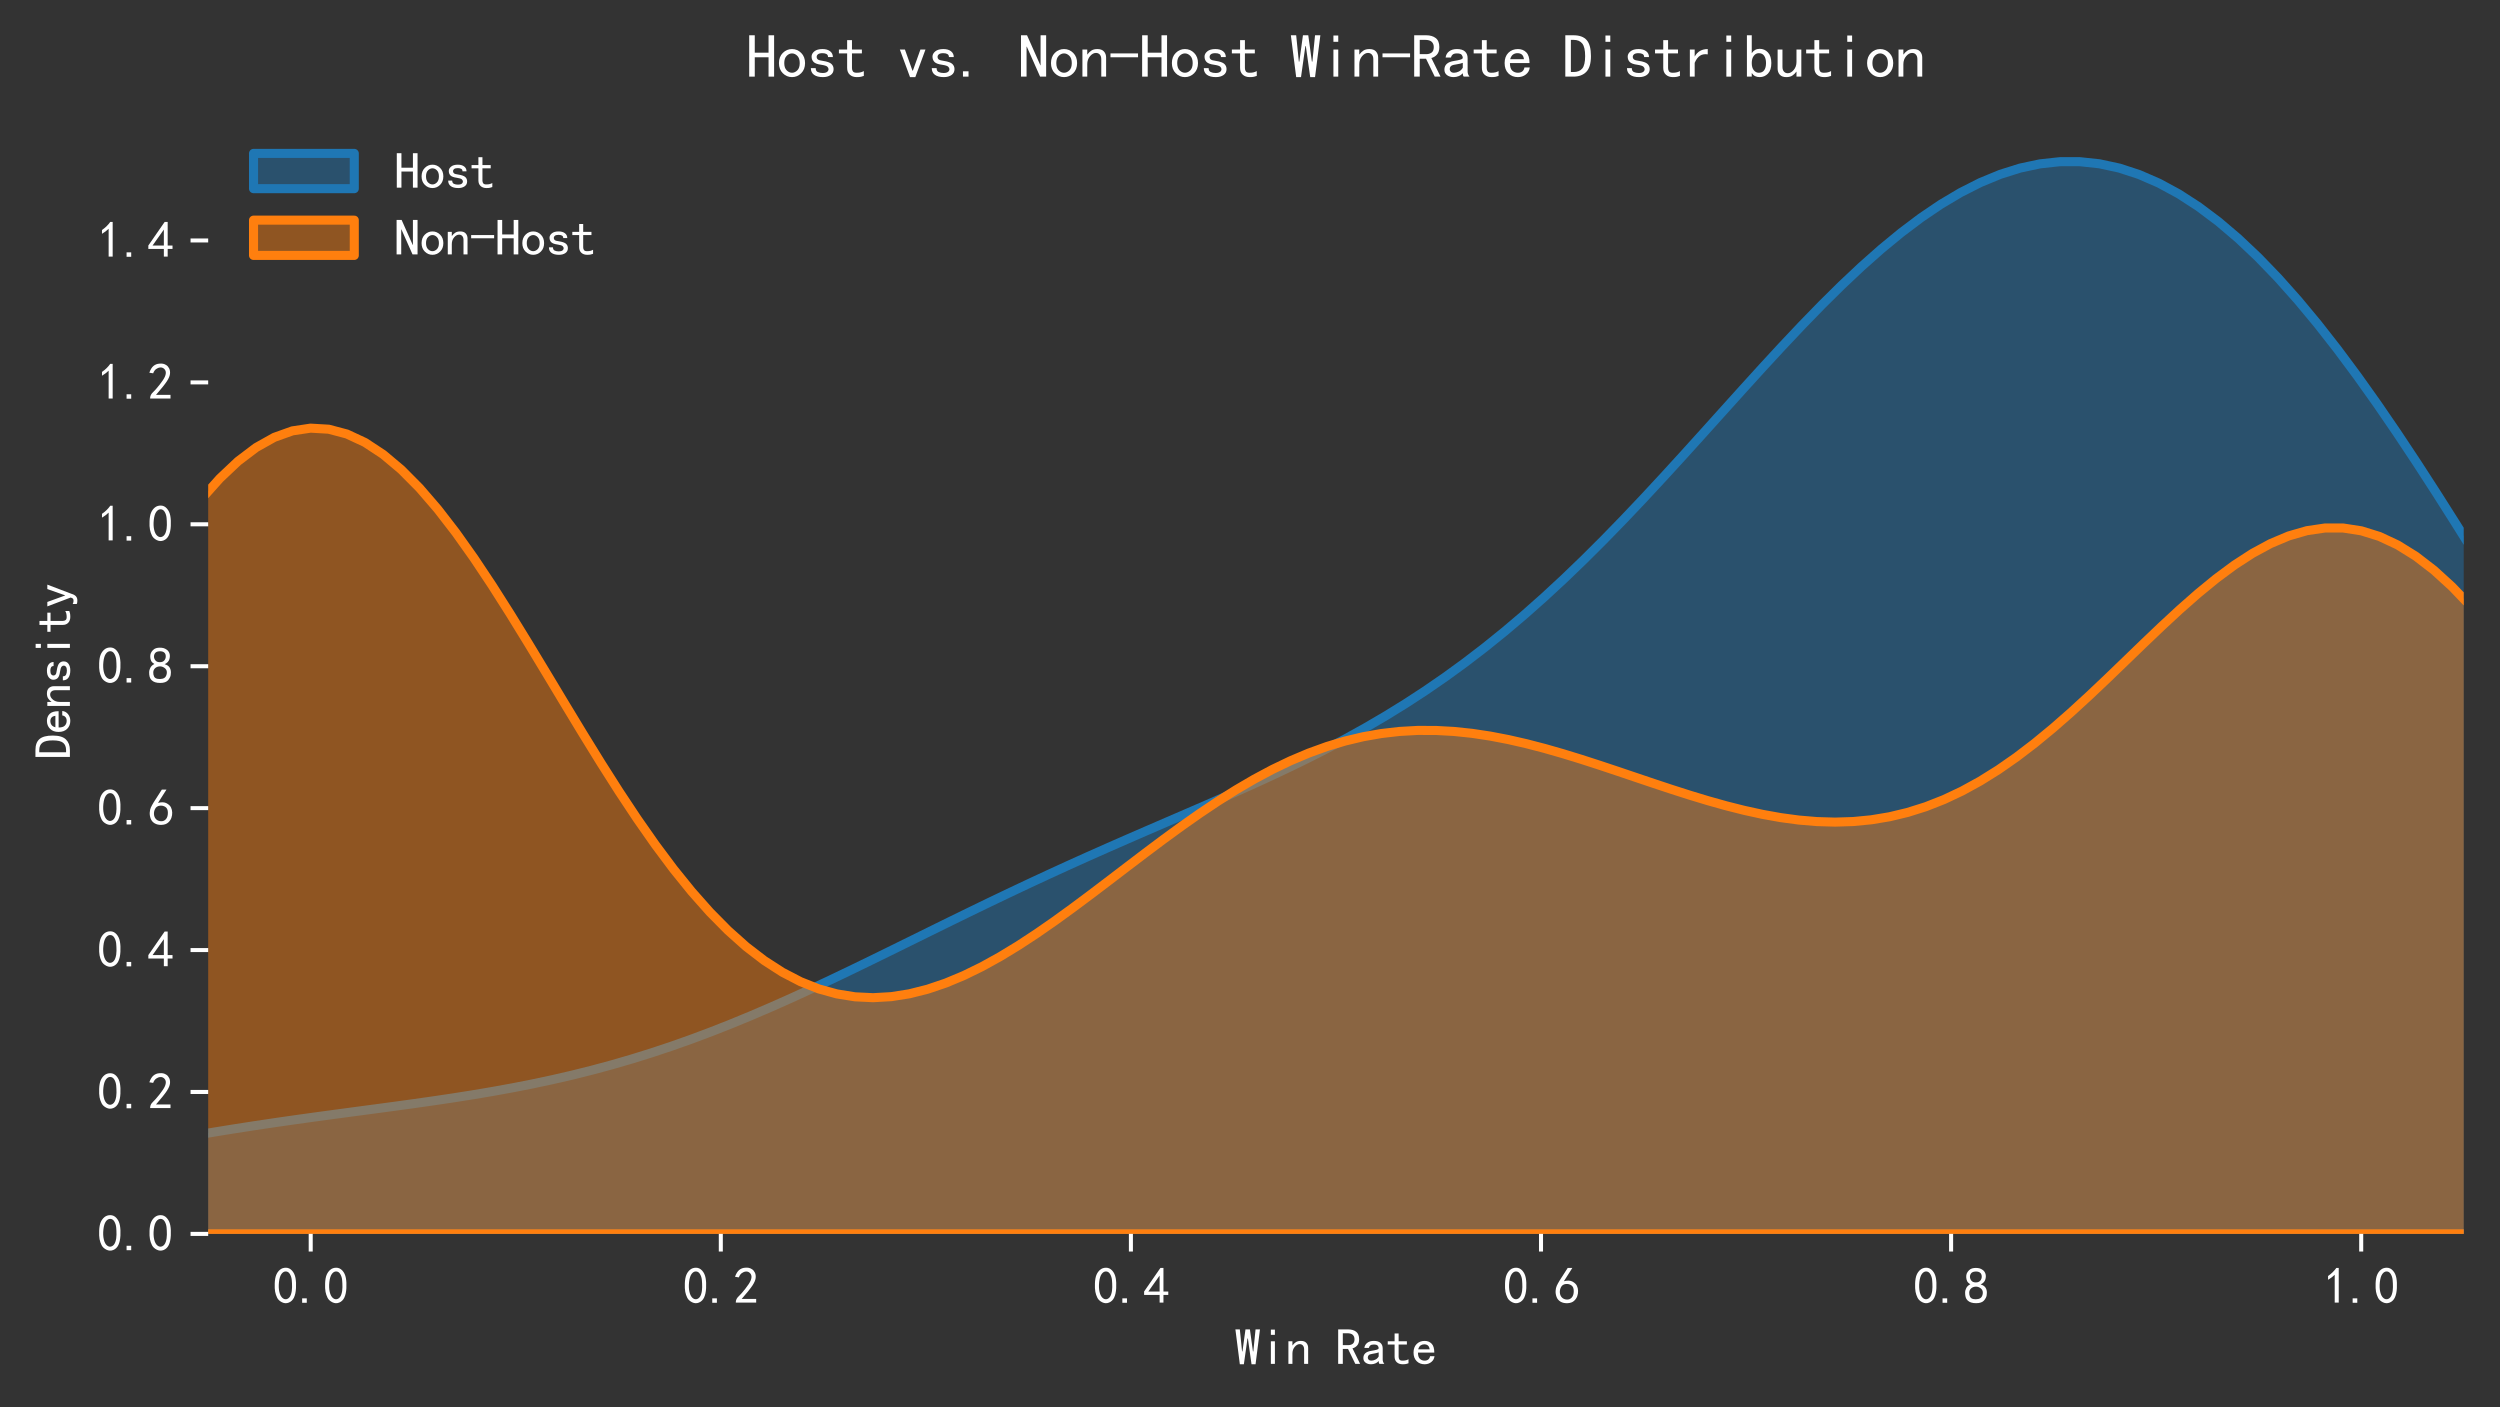 <?xml version="1.0" encoding="utf-8" standalone="no"?>
<!DOCTYPE svg PUBLIC "-//W3C//DTD SVG 1.1//EN"
  "http://www.w3.org/Graphics/SVG/1.1/DTD/svg11.dtd">
<svg xmlns:xlink="http://www.w3.org/1999/xlink" width="496.255pt" height="279.38pt" viewBox="0 0 496.255 279.38" xmlns="http://www.w3.org/2000/svg" version="1.1">
 <rect x="0" y="0" width="496.255" height="279.38" fill="#333333" stroke="none"/>
 <defs>
  <style type="text/css">*{stroke-linejoin: round; stroke-linecap: butt}</style>
 </defs>
 <g id="figure_1">
  <g id="patch_1">
   <path d="M 0 279.38 
L 496.255 279.38 
L 496.255 0 
L 0 0 
L 0 279.38 
z
" style="fill: none"/>
  </g>
  <g id="axes_1">
   <g id="patch_2">
    <path d="M 41.325 244.93 
L 489.055 244.93 
L 489.055 21.45 
L 41.325 21.45 
L 41.325 244.93 
z
" style="fill: none"/>
   </g>
   <g id="FillBetweenPolyCollection_1">
    <path d="M -126.504 244.717 
L -126.504 244.93 
L -122.567 244.93 
L -118.631 244.93 
L -114.694 244.93 
L -110.758 244.93 
L -106.821 244.93 
L -102.884 244.93 
L -98.948 244.93 
L -95.011 244.93 
L -91.074 244.93 
L -87.138 244.93 
L -83.201 244.93 
L -79.265 244.93 
L -75.328 244.93 
L -71.391 244.93 
L -67.455 244.93 
L -63.518 244.93 
L -59.581 244.93 
L -55.645 244.93 
L -51.708 244.93 
L -47.772 244.93 
L -43.835 244.93 
L -39.898 244.93 
L -35.962 244.93 
L -32.025 244.93 
L -28.088 244.93 
L -24.152 244.93 
L -20.215 244.93 
L -16.279 244.93 
L -12.342 244.93 
L -8.405 244.93 
L -4.469 244.93 
L -0.532 244.93 
L 3.405 244.93 
L 7.341 244.93 
L 11.278 244.93 
L 15.214 244.93 
L 19.151 244.93 
L 23.088 244.93 
L 27.024 244.93 
L 30.961 244.93 
L 34.898 244.93 
L 38.834 244.93 
L 42.771 244.93 
L 46.707 244.93 
L 50.644 244.93 
L 54.581 244.93 
L 58.517 244.93 
L 62.454 244.93 
L 66.391 244.93 
L 70.327 244.93 
L 74.264 244.93 
L 78.2 244.93 
L 82.137 244.93 
L 86.074 244.93 
L 90.01 244.93 
L 93.947 244.93 
L 97.884 244.93 
L 101.82 244.93 
L 105.757 244.93 
L 109.693 244.93 
L 113.63 244.93 
L 117.567 244.93 
L 121.503 244.93 
L 125.44 244.93 
L 129.376 244.93 
L 133.313 244.93 
L 137.25 244.93 
L 141.186 244.93 
L 145.123 244.93 
L 149.06 244.93 
L 152.996 244.93 
L 156.933 244.93 
L 160.869 244.93 
L 164.806 244.93 
L 168.743 244.93 
L 172.679 244.93 
L 176.616 244.93 
L 180.553 244.93 
L 184.489 244.93 
L 188.426 244.93 
L 192.362 244.93 
L 196.299 244.93 
L 200.236 244.93 
L 204.172 244.93 
L 208.109 244.93 
L 212.046 244.93 
L 215.982 244.93 
L 219.919 244.93 
L 223.855 244.93 
L 227.792 244.93 
L 231.729 244.93 
L 235.665 244.93 
L 239.602 244.93 
L 243.539 244.93 
L 247.475 244.93 
L 251.412 244.93 
L 255.348 244.93 
L 259.285 244.93 
L 263.222 244.93 
L 267.158 244.93 
L 271.095 244.93 
L 275.032 244.93 
L 278.968 244.93 
L 282.905 244.93 
L 286.841 244.93 
L 290.778 244.93 
L 294.715 244.93 
L 298.651 244.93 
L 302.588 244.93 
L 306.525 244.93 
L 310.461 244.93 
L 314.398 244.93 
L 318.334 244.93 
L 322.271 244.93 
L 326.208 244.93 
L 330.144 244.93 
L 334.081 244.93 
L 338.018 244.93 
L 341.954 244.93 
L 345.891 244.93 
L 349.827 244.93 
L 353.764 244.93 
L 357.701 244.93 
L 361.637 244.93 
L 365.574 244.93 
L 369.511 244.93 
L 373.447 244.93 
L 377.384 244.93 
L 381.32 244.93 
L 385.257 244.93 
L 389.194 244.93 
L 393.13 244.93 
L 397.067 244.93 
L 401.004 244.93 
L 404.94 244.93 
L 408.877 244.93 
L 412.813 244.93 
L 416.75 244.93 
L 420.687 244.93 
L 424.623 244.93 
L 428.56 244.93 
L 432.496 244.93 
L 436.433 244.93 
L 440.37 244.93 
L 444.306 244.93 
L 448.243 244.93 
L 452.18 244.93 
L 456.116 244.93 
L 460.053 244.93 
L 463.989 244.93 
L 467.926 244.93 
L 471.863 244.93 
L 475.799 244.93 
L 479.736 244.93 
L 483.673 244.93 
L 487.609 244.93 
L 491.546 244.93 
L 495.482 244.93 
L 499.419 244.93 
L 503.356 244.93 
L 507.292 244.93 
L 511.229 244.93 
L 515.166 244.93 
L 519.102 244.93 
L 523.039 244.93 
L 526.975 244.93 
L 530.912 244.93 
L 534.849 244.93 
L 538.785 244.93 
L 542.722 244.93 
L 546.659 244.93 
L 550.595 244.93 
L 554.532 244.93 
L 558.468 244.93 
L 562.405 244.93 
L 566.342 244.93 
L 570.278 244.93 
L 574.215 244.93 
L 578.152 244.93 
L 582.088 244.93 
L 586.025 244.93 
L 589.961 244.93 
L 593.898 244.93 
L 597.835 244.93 
L 601.771 244.93 
L 605.708 244.93 
L 609.645 244.93 
L 613.581 244.93 
L 617.518 244.93 
L 621.454 244.93 
L 625.391 244.93 
L 629.328 244.93 
L 633.264 244.93 
L 637.201 244.93 
L 641.138 244.93 
L 645.074 244.93 
L 649.011 244.93 
L 652.947 244.93 
L 656.884 244.93 
L 656.884 243.836 
L 656.884 243.836 
L 652.947 243.609 
L 649.011 243.342 
L 645.074 243.028 
L 641.138 242.661 
L 637.201 242.232 
L 633.264 241.735 
L 629.328 241.16 
L 625.391 240.499 
L 621.454 239.741 
L 617.518 238.877 
L 613.581 237.894 
L 609.645 236.782 
L 605.708 235.529 
L 601.771 234.122 
L 597.835 232.551 
L 593.898 230.802 
L 589.961 228.865 
L 586.025 226.727 
L 582.088 224.378 
L 578.152 221.808 
L 574.215 219.008 
L 570.278 215.97 
L 566.342 212.687 
L 562.405 209.156 
L 558.468 205.372 
L 554.532 201.336 
L 550.595 197.048 
L 546.659 192.511 
L 542.722 187.733 
L 538.785 182.719 
L 534.849 177.482 
L 530.912 172.035 
L 526.975 166.392 
L 523.039 160.573 
L 519.102 154.596 
L 515.166 148.485 
L 511.229 142.263 
L 507.292 135.956 
L 503.356 129.591 
L 499.419 123.197 
L 495.482 116.804 
L 491.546 110.441 
L 487.609 104.14 
L 483.673 97.931 
L 479.736 91.845 
L 475.799 85.913 
L 471.863 80.164 
L 467.926 74.628 
L 463.989 69.332 
L 460.053 64.304 
L 456.116 59.568 
L 452.18 55.149 
L 448.243 51.069 
L 444.306 47.346 
L 440.37 44 
L 436.433 41.045 
L 432.496 38.495 
L 428.56 36.36 
L 424.623 34.649 
L 420.687 33.365 
L 416.75 32.513 
L 412.813 32.092 
L 408.877 32.098 
L 404.94 32.525 
L 401.004 33.363 
L 397.067 34.602 
L 393.13 36.226 
L 389.194 38.218 
L 385.257 40.557 
L 381.32 43.222 
L 377.384 46.188 
L 373.447 49.429 
L 369.511 52.916 
L 365.574 56.621 
L 361.637 60.513 
L 357.701 64.562 
L 353.764 68.736 
L 349.827 73.004 
L 345.891 77.337 
L 341.954 81.705 
L 338.018 86.079 
L 334.081 90.433 
L 330.144 94.741 
L 326.208 98.982 
L 322.271 103.134 
L 318.334 107.18 
L 314.398 111.103 
L 310.461 114.892 
L 306.525 118.536 
L 302.588 122.028 
L 298.651 125.362 
L 294.715 128.538 
L 290.778 131.555 
L 286.841 134.416 
L 282.905 137.126 
L 278.968 139.691 
L 275.032 142.12 
L 271.095 144.423 
L 267.158 146.609 
L 263.222 148.692 
L 259.285 150.683 
L 255.348 152.596 
L 251.412 154.443 
L 247.475 156.236 
L 243.539 157.99 
L 239.602 159.714 
L 235.665 161.421 
L 231.729 163.121 
L 227.792 164.823 
L 223.855 166.535 
L 219.919 168.263 
L 215.982 170.012 
L 212.046 171.787 
L 208.109 173.59 
L 204.172 175.421 
L 200.236 177.28 
L 196.299 179.164 
L 192.362 181.071 
L 188.426 182.995 
L 184.489 184.931 
L 180.553 186.872 
L 176.616 188.811 
L 172.679 190.739 
L 168.743 192.649 
L 164.806 194.531 
L 160.869 196.378 
L 156.933 198.18 
L 152.996 199.93 
L 149.06 201.62 
L 145.123 203.244 
L 141.186 204.795 
L 137.25 206.27 
L 133.313 207.665 
L 129.376 208.977 
L 125.44 210.206 
L 121.503 211.351 
L 117.567 212.414 
L 113.63 213.398 
L 109.693 214.307 
L 105.757 215.146 
L 101.82 215.92 
L 97.884 216.637 
L 93.947 217.302 
L 90.01 217.925 
L 86.074 218.512 
L 82.137 219.073 
L 78.2 219.614 
L 74.264 220.143 
L 70.327 220.668 
L 66.391 221.195 
L 62.454 221.73 
L 58.517 222.278 
L 54.581 222.844 
L 50.644 223.431 
L 46.707 224.041 
L 42.771 224.677 
L 38.834 225.337 
L 34.898 226.023 
L 30.961 226.733 
L 27.024 227.465 
L 23.088 228.216 
L 19.151 228.983 
L 15.214 229.763 
L 11.278 230.551 
L 7.341 231.344 
L 3.405 232.136 
L -0.532 232.924 
L -4.469 233.703 
L -8.405 234.469 
L -12.342 235.218 
L -16.279 235.946 
L -20.215 236.651 
L -24.152 237.328 
L -28.088 237.976 
L -32.025 238.593 
L -35.962 239.177 
L -39.898 239.727 
L -43.835 240.243 
L -47.772 240.723 
L -51.708 241.169 
L -55.645 241.581 
L -59.581 241.959 
L -63.518 242.304 
L -67.455 242.619 
L -71.391 242.904 
L -75.328 243.16 
L -79.265 243.39 
L -83.201 243.596 
L -87.138 243.778 
L -91.074 243.94 
L -95.011 244.082 
L -98.948 244.206 
L -102.884 244.315 
L -106.821 244.409 
L -110.758 244.491 
L -114.694 244.561 
L -118.631 244.622 
L -122.567 244.673 
L -126.504 244.717 
z
" clip-path="url(#p3e0692cc33)" style="fill: #1f77b4; fill-opacity: 0.45; stroke: #1f77b4; stroke-width: 1.8"/>
   </g>
   <g id="FillBetweenPolyCollection_2">
    <path d="M -93.257 243.165 
L -93.257 244.93 
L -89.655 244.93 
L -86.052 244.93 
L -82.45 244.93 
L -78.847 244.93 
L -75.245 244.93 
L -71.642 244.93 
L -68.04 244.93 
L -64.437 244.93 
L -60.835 244.93 
L -57.232 244.93 
L -53.63 244.93 
L -50.027 244.93 
L -46.425 244.93 
L -42.822 244.93 
L -39.22 244.93 
L -35.617 244.93 
L -32.015 244.93 
L -28.412 244.93 
L -24.81 244.93 
L -21.208 244.93 
L -17.605 244.93 
L -14.003 244.93 
L -10.4 244.93 
L -6.798 244.93 
L -3.195 244.93 
L 0.407 244.93 
L 4.01 244.93 
L 7.612 244.93 
L 11.215 244.93 
L 14.817 244.93 
L 18.42 244.93 
L 22.022 244.93 
L 25.625 244.93 
L 29.227 244.93 
L 32.83 244.93 
L 36.432 244.93 
L 40.035 244.93 
L 43.637 244.93 
L 47.24 244.93 
L 50.842 244.93 
L 54.445 244.93 
L 58.047 244.93 
L 61.65 244.93 
L 65.252 244.93 
L 68.855 244.93 
L 72.457 244.93 
L 76.06 244.93 
L 79.662 244.93 
L 83.265 244.93 
L 86.867 244.93 
L 90.47 244.93 
L 94.072 244.93 
L 97.674 244.93 
L 101.277 244.93 
L 104.879 244.93 
L 108.482 244.93 
L 112.084 244.93 
L 115.687 244.93 
L 119.289 244.93 
L 122.892 244.93 
L 126.494 244.93 
L 130.097 244.93 
L 133.699 244.93 
L 137.302 244.93 
L 140.904 244.93 
L 144.507 244.93 
L 148.109 244.93 
L 151.712 244.93 
L 155.314 244.93 
L 158.917 244.93 
L 162.519 244.93 
L 166.122 244.93 
L 169.724 244.93 
L 173.327 244.93 
L 176.929 244.93 
L 180.532 244.93 
L 184.134 244.93 
L 187.737 244.93 
L 191.339 244.93 
L 194.942 244.93 
L 198.544 244.93 
L 202.147 244.93 
L 205.749 244.93 
L 209.351 244.93 
L 212.954 244.93 
L 216.556 244.93 
L 220.159 244.93 
L 223.761 244.93 
L 227.364 244.93 
L 230.966 244.93 
L 234.569 244.93 
L 238.171 244.93 
L 241.774 244.93 
L 245.376 244.93 
L 248.979 244.93 
L 252.581 244.93 
L 256.184 244.93 
L 259.786 244.93 
L 263.389 244.93 
L 266.991 244.93 
L 270.594 244.93 
L 274.196 244.93 
L 277.799 244.93 
L 281.401 244.93 
L 285.004 244.93 
L 288.606 244.93 
L 292.209 244.93 
L 295.811 244.93 
L 299.414 244.93 
L 303.016 244.93 
L 306.619 244.93 
L 310.221 244.93 
L 313.824 244.93 
L 317.426 244.93 
L 321.029 244.93 
L 324.631 244.93 
L 328.233 244.93 
L 331.836 244.93 
L 335.438 244.93 
L 339.041 244.93 
L 342.643 244.93 
L 346.246 244.93 
L 349.848 244.93 
L 353.451 244.93 
L 357.053 244.93 
L 360.656 244.93 
L 364.258 244.93 
L 367.861 244.93 
L 371.463 244.93 
L 375.066 244.93 
L 378.668 244.93 
L 382.271 244.93 
L 385.873 244.93 
L 389.476 244.93 
L 393.078 244.93 
L 396.681 244.93 
L 400.283 244.93 
L 403.886 244.93 
L 407.488 244.93 
L 411.091 244.93 
L 414.693 244.93 
L 418.296 244.93 
L 421.898 244.93 
L 425.501 244.93 
L 429.103 244.93 
L 432.706 244.93 
L 436.308 244.93 
L 439.91 244.93 
L 443.513 244.93 
L 447.115 244.93 
L 450.718 244.93 
L 454.32 244.93 
L 457.923 244.93 
L 461.525 244.93 
L 465.128 244.93 
L 468.73 244.93 
L 472.333 244.93 
L 475.935 244.93 
L 479.538 244.93 
L 483.14 244.93 
L 486.743 244.93 
L 490.345 244.93 
L 493.948 244.93 
L 497.55 244.93 
L 501.153 244.93 
L 504.755 244.93 
L 508.358 244.93 
L 511.96 244.93 
L 515.563 244.93 
L 519.165 244.93 
L 522.768 244.93 
L 526.37 244.93 
L 529.973 244.93 
L 533.575 244.93 
L 537.178 244.93 
L 540.78 244.93 
L 544.383 244.93 
L 547.985 244.93 
L 551.588 244.93 
L 555.19 244.93 
L 558.792 244.93 
L 562.395 244.93 
L 565.997 244.93 
L 569.6 244.93 
L 573.202 244.93 
L 576.805 244.93 
L 580.407 244.93 
L 584.01 244.93 
L 587.612 244.93 
L 591.215 244.93 
L 594.817 244.93 
L 598.42 244.93 
L 602.022 244.93 
L 605.625 244.93 
L 609.227 244.93 
L 612.83 244.93 
L 616.432 244.93 
L 620.035 244.93 
L 623.637 244.93 
L 623.637 243.45 
L 623.637 243.45 
L 620.035 243.109 
L 616.432 242.702 
L 612.83 242.216 
L 609.227 241.641 
L 605.625 240.963 
L 602.022 240.169 
L 598.42 239.243 
L 594.817 238.169 
L 591.215 236.933 
L 587.612 235.516 
L 584.01 233.901 
L 580.407 232.072 
L 576.805 230.013 
L 573.202 227.707 
L 569.6 225.141 
L 565.997 222.302 
L 562.395 219.182 
L 558.792 215.772 
L 555.19 212.07 
L 551.588 208.077 
L 547.985 203.797 
L 544.383 199.241 
L 540.78 194.425 
L 537.178 189.368 
L 533.575 184.098 
L 529.973 178.646 
L 526.37 173.051 
L 522.768 167.354 
L 519.165 161.603 
L 515.563 155.849 
L 511.96 150.147 
L 508.358 144.554 
L 504.755 139.127 
L 501.153 133.925 
L 497.55 129.005 
L 493.948 124.422 
L 490.345 120.228 
L 486.743 116.469 
L 483.14 113.185 
L 479.538 110.411 
L 475.935 108.174 
L 472.333 106.49 
L 468.73 105.369 
L 465.128 104.811 
L 461.525 104.808 
L 457.923 105.34 
L 454.32 106.381 
L 450.718 107.898 
L 447.115 109.848 
L 443.513 112.185 
L 439.91 114.856 
L 436.308 117.807 
L 432.706 120.978 
L 429.103 124.31 
L 425.501 127.746 
L 421.898 131.226 
L 418.296 134.698 
L 414.693 138.108 
L 411.091 141.411 
L 407.488 144.565 
L 403.886 147.532 
L 400.283 150.283 
L 396.681 152.792 
L 393.078 155.042 
L 389.476 157.019 
L 385.873 158.716 
L 382.271 160.132 
L 378.668 161.267 
L 375.066 162.13 
L 371.463 162.729 
L 367.861 163.078 
L 364.258 163.191 
L 360.656 163.086 
L 357.053 162.781 
L 353.451 162.295 
L 349.848 161.648 
L 346.246 160.86 
L 342.643 159.951 
L 339.041 158.941 
L 335.438 157.85 
L 331.836 156.698 
L 328.233 155.504 
L 324.631 154.288 
L 321.029 153.071 
L 317.426 151.87 
L 313.824 150.706 
L 310.221 149.599 
L 306.619 148.567 
L 303.016 147.63 
L 299.414 146.806 
L 295.811 146.114 
L 292.209 145.57 
L 288.606 145.193 
L 285.004 144.995 
L 281.401 144.991 
L 277.799 145.192 
L 274.196 145.606 
L 270.594 146.241 
L 266.991 147.1 
L 263.389 148.182 
L 259.786 149.487 
L 256.184 151.008 
L 252.581 152.737 
L 248.979 154.662 
L 245.376 156.767 
L 241.774 159.035 
L 238.171 161.447 
L 234.569 163.978 
L 230.966 166.605 
L 227.364 169.302 
L 223.761 172.041 
L 220.159 174.792 
L 216.556 177.526 
L 212.954 180.213 
L 209.351 182.823 
L 205.749 185.324 
L 202.147 187.685 
L 198.544 189.877 
L 194.942 191.869 
L 191.339 193.633 
L 187.737 195.138 
L 184.134 196.358 
L 180.532 197.266 
L 176.929 197.836 
L 173.327 198.044 
L 169.724 197.87 
L 166.122 197.293 
L 162.519 196.296 
L 158.917 194.867 
L 155.314 192.995 
L 151.712 190.674 
L 148.109 187.905 
L 144.507 184.691 
L 140.904 181.043 
L 137.302 176.977 
L 133.699 172.518 
L 130.097 167.694 
L 126.494 162.544 
L 122.892 157.112 
L 119.289 151.448 
L 115.687 145.61 
L 112.084 139.662 
L 108.482 133.671 
L 104.879 127.71 
L 101.277 121.856 
L 97.674 116.184 
L 94.072 110.774 
L 90.47 105.701 
L 86.867 101.041 
L 83.265 96.862 
L 79.662 93.231 
L 76.06 90.204 
L 72.457 87.831 
L 68.855 86.152 
L 65.252 85.198 
L 61.65 84.987 
L 58.047 85.527 
L 54.445 86.815 
L 50.842 88.835 
L 47.24 91.563 
L 43.637 94.963 
L 40.035 98.988 
L 36.432 103.587 
L 32.83 108.698 
L 29.227 114.257 
L 25.625 120.192 
L 22.022 126.432 
L 18.42 132.903 
L 14.817 139.533 
L 11.215 146.25 
L 7.612 152.985 
L 4.01 159.676 
L 0.407 166.262 
L -3.195 172.691 
L -6.798 178.916 
L -10.4 184.897 
L -14.003 190.601 
L -17.605 196.001 
L -21.208 201.078 
L -24.81 205.819 
L -28.412 210.217 
L -32.015 214.269 
L -35.617 217.98 
L -39.22 221.357 
L -42.822 224.41 
L -46.425 227.155 
L -50.027 229.607 
L -53.63 231.785 
L -57.232 233.708 
L -60.835 235.397 
L -64.437 236.87 
L -68.04 238.149 
L -71.642 239.253 
L -75.245 240.2 
L -78.847 241.008 
L -82.45 241.694 
L -86.052 242.273 
L -89.655 242.759 
L -93.257 243.165 
z
" clip-path="url(#p3e0692cc33)" style="fill: #ff7f0e; fill-opacity: 0.45; stroke: #ff7f0e; stroke-width: 1.8"/>
   </g>
   <g id="matplotlib.axis_1">
    <g id="xtick_1">
     <g id="line2d_1">
      <defs>
       <path id="m5b43a4d000" d="M 0 0 
L 0 3.5 
" style="stroke: #ffffff; stroke-width: 0.8"/>
      </defs>
      <g>
       <use xlink:href="#m5b43a4d000" x="61.676" y="244.93" style="fill: #ffffff; stroke: #ffffff; stroke-width: 0.8"/>
      </g>
     </g>
     <g id="text_1">
      <!-- 0.0 -->
      <g style="fill: #ffffff" transform="translate(54.176 258.805) scale(0.1 -0.1)">
       <defs>
        <path id="SimHei-30" d="M 225 2537 
Q 250 3200 412 3587 
Q 575 3975 875 4225 
Q 1175 4475 1612 4475 
Q 2050 4475 2375 4112 
Q 2700 3750 2800 3200 
Q 2900 2650 2862 1937 
Q 2825 1225 2612 775 
Q 2400 325 1975 150 
Q 1550 -25 1125 187 
Q 700 400 525 750 
Q 350 1100 275 1487 
Q 200 1875 225 2537 
z
M 750 2687 
Q 675 2000 800 1462 
Q 925 925 1212 700 
Q 1500 475 1800 612 
Q 2100 750 2237 1162 
Q 2375 1575 2375 2062 
Q 2375 2550 2337 2950 
Q 2300 3350 2112 3675 
Q 1925 4000 1612 4012 
Q 1300 4025 1062 3700 
Q 825 3375 750 2687 
z
" transform="scale(0.016)"/>
        <path id="SimHei-2e" d="M 1075 125 
L 500 125 
L 500 675 
L 1075 675 
L 1075 125 
z
" transform="scale(0.016)"/>
       </defs>
       <use xlink:href="#SimHei-30"/>
       <use xlink:href="#SimHei-2e" transform="translate(50 0)"/>
       <use xlink:href="#SimHei-30" transform="translate(100 0)"/>
      </g>
     </g>
    </g>
    <g id="xtick_2">
     <g id="line2d_2">
      <g>
       <use xlink:href="#m5b43a4d000" x="143.082" y="244.93" style="fill: #ffffff; stroke: #ffffff; stroke-width: 0.8"/>
      </g>
     </g>
     <g id="text_2">
      <!-- 0.2 -->
      <g style="fill: #ffffff" transform="translate(135.582 258.805) scale(0.1 -0.1)">
       <defs>
        <path id="SimHei-32" d="M 300 250 
Q 325 625 650 925 
Q 975 1225 1475 1862 
Q 1975 2500 2125 2850 
Q 2275 3200 2237 3450 
Q 2200 3700 2000 3862 
Q 1800 4025 1537 4000 
Q 1275 3975 1037 3800 
Q 800 3625 675 3275 
L 200 3350 
Q 400 3925 712 4187 
Q 1025 4450 1450 4475 
Q 1700 4500 1900 4462 
Q 2100 4425 2312 4287 
Q 2525 4150 2662 3875 
Q 2800 3600 2762 3212 
Q 2725 2825 2375 2287 
Q 2025 1750 1025 600 
L 2825 600 
L 2825 150 
L 300 150 
L 300 250 
z
" transform="scale(0.016)"/>
       </defs>
       <use xlink:href="#SimHei-30"/>
       <use xlink:href="#SimHei-2e" transform="translate(50 0)"/>
       <use xlink:href="#SimHei-32" transform="translate(100 0)"/>
      </g>
     </g>
    </g>
    <g id="xtick_3">
     <g id="line2d_3">
      <g>
       <use xlink:href="#m5b43a4d000" x="224.487" y="244.93" style="fill: #ffffff; stroke: #ffffff; stroke-width: 0.8"/>
      </g>
     </g>
     <g id="text_3">
      <!-- 0.4 -->
      <g style="fill: #ffffff" transform="translate(216.987 258.805) scale(0.1 -0.1)">
       <defs>
        <path id="SimHei-34" d="M 2000 1100 
L 75 1100 
L 75 1525 
L 2100 4450 
L 2475 4450 
L 2475 1525 
L 3075 1525 
L 3075 1100 
L 2475 1100 
L 2475 150 
L 2000 150 
L 2000 1100 
z
M 2000 1525 
L 2000 3500 
L 600 1525 
L 2000 1525 
z
" transform="scale(0.016)"/>
       </defs>
       <use xlink:href="#SimHei-30"/>
       <use xlink:href="#SimHei-2e" transform="translate(50 0)"/>
       <use xlink:href="#SimHei-34" transform="translate(100 0)"/>
      </g>
     </g>
    </g>
    <g id="xtick_4">
     <g id="line2d_4">
      <g>
       <use xlink:href="#m5b43a4d000" x="305.893" y="244.93" style="fill: #ffffff; stroke: #ffffff; stroke-width: 0.8"/>
      </g>
     </g>
     <g id="text_4">
      <!-- 0.6 -->
      <g style="fill: #ffffff" transform="translate(298.393 258.805) scale(0.1 -0.1)">
       <defs>
        <path id="SimHei-36" d="M 250 1612 
Q 275 1975 387 2225 
Q 500 2475 725 2850 
L 1750 4450 
L 2325 4450 
L 1275 2800 
Q 1950 2975 2350 2750 
Q 2750 2525 2887 2237 
Q 3025 1950 3037 1612 
Q 3050 1275 2937 950 
Q 2825 625 2537 362 
Q 2250 100 1737 75 
Q 1225 50 862 262 
Q 500 475 362 862 
Q 225 1250 250 1612 
z
M 1025 787 
Q 1250 550 1625 525 
Q 2000 500 2250 775 
Q 2500 1050 2500 1575 
Q 2500 2100 2187 2300 
Q 1875 2500 1487 2450 
Q 1100 2400 925 2075 
Q 750 1750 775 1387 
Q 800 1025 1025 787 
z
" transform="scale(0.016)"/>
       </defs>
       <use xlink:href="#SimHei-30"/>
       <use xlink:href="#SimHei-2e" transform="translate(50 0)"/>
       <use xlink:href="#SimHei-36" transform="translate(100 0)"/>
      </g>
     </g>
    </g>
    <g id="xtick_5">
     <g id="line2d_5">
      <g>
       <use xlink:href="#m5b43a4d000" x="387.298" y="244.93" style="fill: #ffffff; stroke: #ffffff; stroke-width: 0.8"/>
      </g>
     </g>
     <g id="text_5">
      <!-- 0.8 -->
      <g style="fill: #ffffff" transform="translate(379.798 258.805) scale(0.1 -0.1)">
       <defs>
        <path id="SimHei-38" d="M 175 1375 
Q 175 1675 325 1962 
Q 475 2250 825 2425 
Q 525 2600 425 2812 
Q 325 3025 312 3300 
Q 300 3575 387 3775 
Q 475 3975 650 4150 
Q 825 4325 1037 4387 
Q 1250 4450 1500 4450 
Q 1750 4450 1950 4400 
Q 2150 4350 2375 4187 
Q 2600 4025 2700 3725 
Q 2800 3425 2687 3025 
Q 2575 2625 2100 2400 
Q 2525 2275 2700 2012 
Q 2875 1750 2875 1375 
Q 2875 1000 2762 775 
Q 2650 550 2512 400 
Q 2375 250 2137 162 
Q 1900 75 1537 75 
Q 1175 75 912 162 
Q 650 250 475 425 
Q 300 600 237 837 
Q 175 1075 175 1375 
z
M 687 1400 
Q 675 1100 787 875 
Q 900 650 1200 587 
Q 1500 525 1825 600 
Q 2150 675 2275 950 
Q 2400 1225 2362 1500 
Q 2325 1775 2050 1962 
Q 1775 2150 1450 2125 
Q 1125 2100 912 1900 
Q 700 1700 687 1400 
z
M 775 3350 
Q 775 3100 950 2875 
Q 1125 2650 1500 2650 
Q 1875 2650 2062 2875 
Q 2250 3100 2237 3412 
Q 2225 3725 2012 3875 
Q 1800 4025 1437 4000 
Q 1075 3975 925 3787 
Q 775 3600 775 3350 
z
" transform="scale(0.016)"/>
       </defs>
       <use xlink:href="#SimHei-30"/>
       <use xlink:href="#SimHei-2e" transform="translate(50 0)"/>
       <use xlink:href="#SimHei-38" transform="translate(100 0)"/>
      </g>
     </g>
    </g>
    <g id="xtick_6">
     <g id="line2d_6">
      <g>
       <use xlink:href="#m5b43a4d000" x="468.704" y="244.93" style="fill: #ffffff; stroke: #ffffff; stroke-width: 0.8"/>
      </g>
     </g>
     <g id="text_6">
      <!-- 1.0 -->
      <g style="fill: #ffffff" transform="translate(461.204 258.805) scale(0.1 -0.1)">
       <defs>
        <path id="SimHei-31" d="M 1400 3600 
Q 1075 3275 575 2975 
L 575 3450 
Q 1200 3875 1600 4450 
L 1900 4450 
L 1900 150 
L 1400 150 
L 1400 3600 
z
" transform="scale(0.016)"/>
       </defs>
       <use xlink:href="#SimHei-31"/>
       <use xlink:href="#SimHei-2e" transform="translate(50 0)"/>
       <use xlink:href="#SimHei-30" transform="translate(100 0)"/>
      </g>
     </g>
    </g>
    <g id="text_7">
     <!-- Win Rate -->
     <g style="fill: #ffffff" transform="translate(245.19 270.93) scale(0.1 -0.1)">
      <defs>
       <path id="SimHei-57" d="M 3075 4400 
L 2525 75 
L 2025 75 
L 1575 3275 
L 1525 3275 
L 1075 75 
L 575 75 
L 25 4400 
L 575 4400 
L 850 1675 
L 900 1675 
L 1275 4400 
L 1825 4400 
L 2200 1675 
L 2250 1675 
L 2525 4400 
L 3075 4400 
z
" transform="scale(0.016)"/>
       <path id="SimHei-69" d="M 1800 3725 
L 1300 3725 
L 1300 4375 
L 1800 4375 
L 1800 3725 
z
M 1800 125 
L 1300 125 
L 1300 2925 
L 1800 2925 
L 1800 125 
z
" transform="scale(0.016)"/>
       <path id="SimHei-6e" d="M 2800 125 
L 2300 125 
L 2300 1925 
Q 2300 2225 2150 2400 
Q 2000 2575 1750 2575 
Q 1425 2575 1137 2237 
Q 850 1900 850 1400 
L 850 125 
L 350 125 
L 350 2925 
L 850 2925 
L 850 2400 
Q 1050 2675 1287 2825 
Q 1525 2975 1900 2975 
Q 2350 2975 2575 2725 
Q 2800 2475 2800 2100 
L 2800 125 
z
" transform="scale(0.016)"/>
       <path id="SimHei-20" transform="scale(0.016)"/>
       <path id="SimHei-52" d="M 3000 125 
L 2400 125 
L 1500 1975 
L 850 1975 
L 850 125 
L 275 125 
L 275 4400 
L 1525 4400 
Q 2125 4400 2500 4112 
Q 2875 3825 2875 3175 
Q 2875 2675 2625 2400 
Q 2375 2125 2050 2050 
L 3000 125 
z
M 2300 3175 
Q 2300 3525 2087 3725 
Q 1875 3925 1400 3925 
L 850 3925 
L 850 2450 
L 1550 2450 
Q 1850 2450 2075 2612 
Q 2300 2775 2300 3175 
z
" transform="scale(0.016)"/>
       <path id="SimHei-61" d="M 2875 125 
L 2275 125 
Q 2225 175 2200 262 
Q 2175 350 2175 475 
Q 2000 275 1750 175 
Q 1500 75 1225 75 
Q 825 75 550 275 
Q 275 475 275 850 
Q 275 1225 525 1450 
Q 775 1675 1300 1750 
Q 1650 1800 1912 1875 
Q 2175 1950 2175 2075 
Q 2175 2225 2062 2375 
Q 1950 2525 1575 2525 
Q 1275 2525 1137 2412 
Q 1000 2300 950 2100 
L 400 2100 
Q 450 2500 762 2737 
Q 1075 2975 1575 2975 
Q 2125 2975 2400 2725 
Q 2675 2475 2675 2025 
L 2675 650 
Q 2675 500 2725 375 
Q 2775 250 2875 125 
z
M 2175 1050 
L 2175 1550 
Q 2025 1500 1887 1462 
Q 1750 1425 1425 1375 
Q 1050 1325 937 1200 
Q 825 1075 825 900 
Q 825 750 937 637 
Q 1050 525 1275 525 
Q 1500 525 1762 650 
Q 2025 775 2175 1050 
z
" transform="scale(0.016)"/>
       <path id="SimHei-74" d="M 2750 200 
Q 2625 150 2462 112 
Q 2300 75 2025 75 
Q 1575 75 1300 325 
Q 1025 575 1025 1025 
L 1025 2525 
L 175 2525 
L 175 2925 
L 1025 2925 
L 1025 3900 
L 1525 3900 
L 1525 2925 
L 2550 2925 
L 2550 2525 
L 1525 2525 
L 1525 1000 
Q 1525 800 1625 662 
Q 1725 525 2000 525 
Q 2275 525 2450 575 
Q 2625 625 2750 700 
L 2750 200 
z
" transform="scale(0.016)"/>
       <path id="SimHei-65" d="M 2850 1075 
Q 2800 625 2450 350 
Q 2100 75 1625 75 
Q 1025 75 637 462 
Q 250 850 250 1525 
Q 250 2200 637 2587 
Q 1025 2975 1625 2975 
Q 2150 2975 2487 2637 
Q 2825 2300 2825 1525 
L 800 1525 
Q 800 975 1037 750 
Q 1275 525 1625 525 
Q 1900 525 2075 662 
Q 2250 800 2300 1075 
L 2850 1075 
z
M 2250 1925 
Q 2200 2275 2025 2412 
Q 1850 2550 1575 2550 
Q 1325 2550 1125 2412 
Q 925 2275 825 1925 
L 2250 1925 
z
" transform="scale(0.016)"/>
      </defs>
      <use xlink:href="#SimHei-57"/>
      <use xlink:href="#SimHei-69" transform="translate(50 0)"/>
      <use xlink:href="#SimHei-6e" transform="translate(100 0)"/>
      <use xlink:href="#SimHei-20" transform="translate(150 0)"/>
      <use xlink:href="#SimHei-52" transform="translate(200 0)"/>
      <use xlink:href="#SimHei-61" transform="translate(250 0)"/>
      <use xlink:href="#SimHei-74" transform="translate(300 0)"/>
      <use xlink:href="#SimHei-65" transform="translate(350 0)"/>
     </g>
    </g>
   </g>
   <g id="matplotlib.axis_2">
    <g id="ytick_1">
     <g id="line2d_7">
      <defs>
       <path id="m1995fcc761" d="M 0 0 
L -3.5 0 
" style="stroke: #ffffff; stroke-width: 0.8"/>
      </defs>
      <g>
       <use xlink:href="#m1995fcc761" x="41.325" y="244.93" style="fill: #ffffff; stroke: #ffffff; stroke-width: 0.8"/>
      </g>
     </g>
     <g id="text_8">
      <!-- 0.0 -->
      <g style="fill: #ffffff" transform="translate(19.325 248.368) scale(0.1 -0.1)">
       <use xlink:href="#SimHei-30"/>
       <use xlink:href="#SimHei-2e" transform="translate(50 0)"/>
       <use xlink:href="#SimHei-30" transform="translate(100 0)"/>
      </g>
     </g>
    </g>
    <g id="ytick_2">
     <g id="line2d_8">
      <g>
       <use xlink:href="#m1995fcc761" x="41.325" y="216.759" style="fill: #ffffff; stroke: #ffffff; stroke-width: 0.8"/>
      </g>
     </g>
     <g id="text_9">
      <!-- 0.2 -->
      <g style="fill: #ffffff" transform="translate(19.325 220.197) scale(0.1 -0.1)">
       <use xlink:href="#SimHei-30"/>
       <use xlink:href="#SimHei-2e" transform="translate(50 0)"/>
       <use xlink:href="#SimHei-32" transform="translate(100 0)"/>
      </g>
     </g>
    </g>
    <g id="ytick_3">
     <g id="line2d_9">
      <g>
       <use xlink:href="#m1995fcc761" x="41.325" y="188.589" style="fill: #ffffff; stroke: #ffffff; stroke-width: 0.8"/>
      </g>
     </g>
     <g id="text_10">
      <!-- 0.4 -->
      <g style="fill: #ffffff" transform="translate(19.325 192.026) scale(0.1 -0.1)">
       <use xlink:href="#SimHei-30"/>
       <use xlink:href="#SimHei-2e" transform="translate(50 0)"/>
       <use xlink:href="#SimHei-34" transform="translate(100 0)"/>
      </g>
     </g>
    </g>
    <g id="ytick_4">
     <g id="line2d_10">
      <g>
       <use xlink:href="#m1995fcc761" x="41.325" y="160.418" style="fill: #ffffff; stroke: #ffffff; stroke-width: 0.8"/>
      </g>
     </g>
     <g id="text_11">
      <!-- 0.6 -->
      <g style="fill: #ffffff" transform="translate(19.325 163.856) scale(0.1 -0.1)">
       <use xlink:href="#SimHei-30"/>
       <use xlink:href="#SimHei-2e" transform="translate(50 0)"/>
       <use xlink:href="#SimHei-36" transform="translate(100 0)"/>
      </g>
     </g>
    </g>
    <g id="ytick_5">
     <g id="line2d_11">
      <g>
       <use xlink:href="#m1995fcc761" x="41.325" y="132.247" style="fill: #ffffff; stroke: #ffffff; stroke-width: 0.8"/>
      </g>
     </g>
     <g id="text_12">
      <!-- 0.8 -->
      <g style="fill: #ffffff" transform="translate(19.325 135.685) scale(0.1 -0.1)">
       <use xlink:href="#SimHei-30"/>
       <use xlink:href="#SimHei-2e" transform="translate(50 0)"/>
       <use xlink:href="#SimHei-38" transform="translate(100 0)"/>
      </g>
     </g>
    </g>
    <g id="ytick_6">
     <g id="line2d_12">
      <g>
       <use xlink:href="#m1995fcc761" x="41.325" y="104.077" style="fill: #ffffff; stroke: #ffffff; stroke-width: 0.8"/>
      </g>
     </g>
     <g id="text_13">
      <!-- 1.0 -->
      <g style="fill: #ffffff" transform="translate(19.325 107.514) scale(0.1 -0.1)">
       <use xlink:href="#SimHei-31"/>
       <use xlink:href="#SimHei-2e" transform="translate(50 0)"/>
       <use xlink:href="#SimHei-30" transform="translate(100 0)"/>
      </g>
     </g>
    </g>
    <g id="ytick_7">
     <g id="line2d_13">
      <g>
       <use xlink:href="#m1995fcc761" x="41.325" y="75.906" style="fill: #ffffff; stroke: #ffffff; stroke-width: 0.8"/>
      </g>
     </g>
     <g id="text_14">
      <!-- 1.2 -->
      <g style="fill: #ffffff" transform="translate(19.325 79.344) scale(0.1 -0.1)">
       <use xlink:href="#SimHei-31"/>
       <use xlink:href="#SimHei-2e" transform="translate(50 0)"/>
       <use xlink:href="#SimHei-32" transform="translate(100 0)"/>
      </g>
     </g>
    </g>
    <g id="ytick_8">
     <g id="line2d_14">
      <g>
       <use xlink:href="#m1995fcc761" x="41.325" y="47.736" style="fill: #ffffff; stroke: #ffffff; stroke-width: 0.8"/>
      </g>
     </g>
     <g id="text_15">
      <!-- 1.4 -->
      <g style="fill: #ffffff" transform="translate(19.325 51.173) scale(0.1 -0.1)">
       <use xlink:href="#SimHei-31"/>
       <use xlink:href="#SimHei-2e" transform="translate(50 0)"/>
       <use xlink:href="#SimHei-34" transform="translate(100 0)"/>
      </g>
     </g>
    </g>
    <g id="text_16">
     <!-- Density -->
     <g style="fill: #ffffff" transform="translate(14.075 150.69) rotate(-90) scale(0.1 -0.1)">
      <defs>
       <path id="SimHei-44" d="M 2925 2250 
Q 2925 1100 2437 612 
Q 1950 125 1125 125 
L 275 125 
L 275 4400 
L 1125 4400 
Q 2050 4400 2487 3900 
Q 2925 3400 2925 2250 
z
M 2325 2250 
Q 2325 3175 2025 3550 
Q 1725 3925 1125 3925 
L 850 3925 
L 850 600 
L 1125 600 
Q 1725 600 2025 962 
Q 2325 1325 2325 2250 
z
" transform="scale(0.016)"/>
       <path id="SimHei-73" d="M 2750 900 
Q 2750 500 2437 287 
Q 2125 75 1650 75 
Q 1050 75 725 312 
Q 400 550 400 1000 
L 900 1000 
Q 900 700 1112 600 
Q 1325 500 1625 500 
Q 1925 500 2075 612 
Q 2225 725 2225 900 
Q 2225 1025 2100 1150 
Q 1975 1275 1475 1350 
Q 900 1425 687 1637 
Q 475 1850 475 2200 
Q 475 2500 762 2737 
Q 1050 2975 1600 2975 
Q 2100 2975 2387 2750 
Q 2675 2525 2675 2150 
L 2175 2150 
Q 2175 2375 2012 2462 
Q 1850 2550 1600 2550 
Q 1275 2550 1137 2437 
Q 1000 2325 1000 2175 
Q 1000 2000 1125 1900 
Q 1250 1800 1650 1750 
Q 2300 1650 2525 1437 
Q 2750 1225 2750 900 
z
" transform="scale(0.016)"/>
       <path id="SimHei-79" d="M 2900 2925 
L 1750 -100 
Q 1650 -450 1450 -625 
Q 1250 -800 950 -800 
Q 825 -800 712 -787 
Q 600 -775 500 -725 
L 500 -225 
Q 600 -275 700 -300 
Q 800 -325 875 -325 
Q 1075 -325 1150 -262 
Q 1225 -200 1300 25 
L 200 2925 
L 750 2925 
L 1550 725 
L 1575 725 
L 2350 2925 
L 2900 2925 
z
" transform="scale(0.016)"/>
      </defs>
      <use xlink:href="#SimHei-44"/>
      <use xlink:href="#SimHei-65" transform="translate(50 0)"/>
      <use xlink:href="#SimHei-6e" transform="translate(100 0)"/>
      <use xlink:href="#SimHei-73" transform="translate(150 0)"/>
      <use xlink:href="#SimHei-69" transform="translate(200 0)"/>
      <use xlink:href="#SimHei-74" transform="translate(250 0)"/>
      <use xlink:href="#SimHei-79" transform="translate(300 0)"/>
     </g>
    </g>
   </g>
   <g id="text_17">
    <!-- Host vs. Non-Host Win-Rate Distribution -->
    <g style="fill: #ffffff" transform="translate(148.19 15.45) scale(0.12 -0.12)">
     <defs>
      <path id="SimHei-48" d="M 2850 125 
L 2275 125 
L 2275 2125 
L 850 2125 
L 850 125 
L 275 125 
L 275 4400 
L 850 4400 
L 850 2600 
L 2275 2600 
L 2275 4400 
L 2850 4400 
L 2850 125 
z
" transform="scale(0.016)"/>
      <path id="SimHei-6f" d="M 2925 1525 
Q 2925 875 2525 475 
Q 2125 75 1575 75 
Q 1025 75 625 475 
Q 225 875 225 1525 
Q 225 2175 625 2575 
Q 1025 2975 1575 2975 
Q 2125 2975 2525 2575 
Q 2925 2175 2925 1525 
z
M 2375 1525 
Q 2375 2025 2125 2275 
Q 1875 2525 1575 2525 
Q 1275 2525 1025 2275 
Q 775 2025 775 1525 
Q 775 1025 1025 775 
Q 1275 525 1575 525 
Q 1875 525 2125 775 
Q 2375 1025 2375 1525 
z
" transform="scale(0.016)"/>
      <path id="SimHei-76" d="M 2875 2925 
L 1825 75 
L 1275 75 
L 225 2925 
L 750 2925 
L 1525 750 
L 1575 750 
L 2350 2925 
L 2875 2925 
z
" transform="scale(0.016)"/>
      <path id="SimHei-4e" d="M 2850 125 
L 2225 125 
L 850 3225 
L 825 3225 
L 825 125 
L 250 125 
L 250 4400 
L 875 4400 
L 2250 1300 
L 2275 1300 
L 2275 4400 
L 2850 4400 
L 2850 125 
z
" transform="scale(0.016)"/>
      <path id="SimHei-2d" d="M 2975 2125 
L 125 2125 
L 125 2525 
L 2975 2525 
L 2975 2125 
z
" transform="scale(0.016)"/>
      <path id="SimHei-72" d="M 2500 2425 
Q 2025 2500 1700 2287 
Q 1375 2075 1150 1550 
L 1150 125 
L 650 125 
L 650 2925 
L 1150 2925 
L 1150 2200 
Q 1375 2600 1712 2787 
Q 2050 2975 2500 2975 
L 2500 2425 
z
" transform="scale(0.016)"/>
      <path id="SimHei-62" d="M 2825 1525 
Q 2825 800 2475 437 
Q 2125 75 1625 75 
Q 1350 75 1150 175 
Q 950 275 800 500 
L 800 125 
L 300 125 
L 300 4400 
L 800 4400 
L 800 2550 
Q 950 2775 1150 2887 
Q 1350 3000 1625 3000 
Q 2125 3000 2475 2625 
Q 2825 2250 2825 1525 
z
M 2275 1525 
Q 2275 2000 2087 2275 
Q 1900 2550 1525 2550 
Q 1225 2550 1012 2275 
Q 800 2000 800 1525 
Q 800 1050 1012 787 
Q 1225 525 1525 525 
Q 1900 525 2087 787 
Q 2275 1050 2275 1525 
z
" transform="scale(0.016)"/>
      <path id="SimHei-75" d="M 2800 125 
L 2300 125 
L 2300 650 
Q 2100 375 1862 225 
Q 1625 75 1250 75 
Q 800 75 575 325 
Q 350 575 350 950 
L 350 2925 
L 850 2925 
L 850 1125 
Q 850 825 1000 650 
Q 1150 475 1400 475 
Q 1725 475 2012 812 
Q 2300 1150 2300 1650 
L 2300 2925 
L 2800 2925 
L 2800 125 
z
" transform="scale(0.016)"/>
     </defs>
     <use xlink:href="#SimHei-48"/>
     <use xlink:href="#SimHei-6f" transform="translate(50 0)"/>
     <use xlink:href="#SimHei-73" transform="translate(100 0)"/>
     <use xlink:href="#SimHei-74" transform="translate(150 0)"/>
     <use xlink:href="#SimHei-20" transform="translate(200 0)"/>
     <use xlink:href="#SimHei-76" transform="translate(250 0)"/>
     <use xlink:href="#SimHei-73" transform="translate(300 0)"/>
     <use xlink:href="#SimHei-2e" transform="translate(350 0)"/>
     <use xlink:href="#SimHei-20" transform="translate(400 0)"/>
     <use xlink:href="#SimHei-4e" transform="translate(450 0)"/>
     <use xlink:href="#SimHei-6f" transform="translate(500 0)"/>
     <use xlink:href="#SimHei-6e" transform="translate(550 0)"/>
     <use xlink:href="#SimHei-2d" transform="translate(600 0)"/>
     <use xlink:href="#SimHei-48" transform="translate(650 0)"/>
     <use xlink:href="#SimHei-6f" transform="translate(700 0)"/>
     <use xlink:href="#SimHei-73" transform="translate(750 0)"/>
     <use xlink:href="#SimHei-74" transform="translate(800 0)"/>
     <use xlink:href="#SimHei-20" transform="translate(850 0)"/>
     <use xlink:href="#SimHei-57" transform="translate(900 0)"/>
     <use xlink:href="#SimHei-69" transform="translate(950 0)"/>
     <use xlink:href="#SimHei-6e" transform="translate(1000 0)"/>
     <use xlink:href="#SimHei-2d" transform="translate(1050 0)"/>
     <use xlink:href="#SimHei-52" transform="translate(1100 0)"/>
     <use xlink:href="#SimHei-61" transform="translate(1150 0)"/>
     <use xlink:href="#SimHei-74" transform="translate(1200 0)"/>
     <use xlink:href="#SimHei-65" transform="translate(1250 0)"/>
     <use xlink:href="#SimHei-20" transform="translate(1300 0)"/>
     <use xlink:href="#SimHei-44" transform="translate(1350 0)"/>
     <use xlink:href="#SimHei-69" transform="translate(1400 0)"/>
     <use xlink:href="#SimHei-73" transform="translate(1450 0)"/>
     <use xlink:href="#SimHei-74" transform="translate(1500 0)"/>
     <use xlink:href="#SimHei-72" transform="translate(1550 0)"/>
     <use xlink:href="#SimHei-69" transform="translate(1600 0)"/>
     <use xlink:href="#SimHei-62" transform="translate(1650 0)"/>
     <use xlink:href="#SimHei-75" transform="translate(1700 0)"/>
     <use xlink:href="#SimHei-74" transform="translate(1750 0)"/>
     <use xlink:href="#SimHei-69" transform="translate(1800 0)"/>
     <use xlink:href="#SimHei-6f" transform="translate(1850 0)"/>
     <use xlink:href="#SimHei-6e" transform="translate(1900 0)"/>
    </g>
   </g>
   <g id="legend_1">
    <g id="patch_3">
     <path d="M 48.325 55.95 
L 120.325 55.95 
Q 122.325 55.95 122.325 53.95 
L 122.325 28.45 
Q 122.325 26.45 120.325 26.45 
L 48.325 26.45 
Q 46.325 26.45 46.325 28.45 
L 46.325 53.95 
Q 46.325 55.95 48.325 55.95 
L 48.325 55.95 
z
" style="fill: none; opacity: 0.8"/>
    </g>
    <g id="patch_4">
     <path d="M 50.325 37.45 
L 70.325 37.45 
L 70.325 30.45 
L 50.325 30.45 
z
" style="fill: #1f77b4; fill-opacity: 0.45; stroke: #1f77b4; stroke-width: 1.8; stroke-linejoin: miter"/>
    </g>
    <g id="text_18">
     <!-- Host -->
     <g style="fill: #ffffff" transform="translate(78.325 37.45) scale(0.1 -0.1)">
      <use xlink:href="#SimHei-48"/>
      <use xlink:href="#SimHei-6f" transform="translate(50 0)"/>
      <use xlink:href="#SimHei-73" transform="translate(100 0)"/>
      <use xlink:href="#SimHei-74" transform="translate(150 0)"/>
     </g>
    </g>
    <g id="patch_5">
     <path d="M 50.325 50.7 
L 70.325 50.7 
L 70.325 43.7 
L 50.325 43.7 
z
" style="fill: #ff7f0e; fill-opacity: 0.45; stroke: #ff7f0e; stroke-width: 1.8; stroke-linejoin: miter"/>
    </g>
    <g id="text_19">
     <!-- Non-Host -->
     <g style="fill: #ffffff" transform="translate(78.325 50.7) scale(0.1 -0.1)">
      <use xlink:href="#SimHei-4e"/>
      <use xlink:href="#SimHei-6f" transform="translate(50 0)"/>
      <use xlink:href="#SimHei-6e" transform="translate(100 0)"/>
      <use xlink:href="#SimHei-2d" transform="translate(150 0)"/>
      <use xlink:href="#SimHei-48" transform="translate(200 0)"/>
      <use xlink:href="#SimHei-6f" transform="translate(250 0)"/>
      <use xlink:href="#SimHei-73" transform="translate(300 0)"/>
      <use xlink:href="#SimHei-74" transform="translate(350 0)"/>
     </g>
    </g>
   </g>
  </g>
 </g>
 <defs>
  <clipPath id="p3e0692cc33">
   <rect x="41.325" y="21.45" width="447.73" height="223.48"/>
  </clipPath>
 </defs>
</svg>
